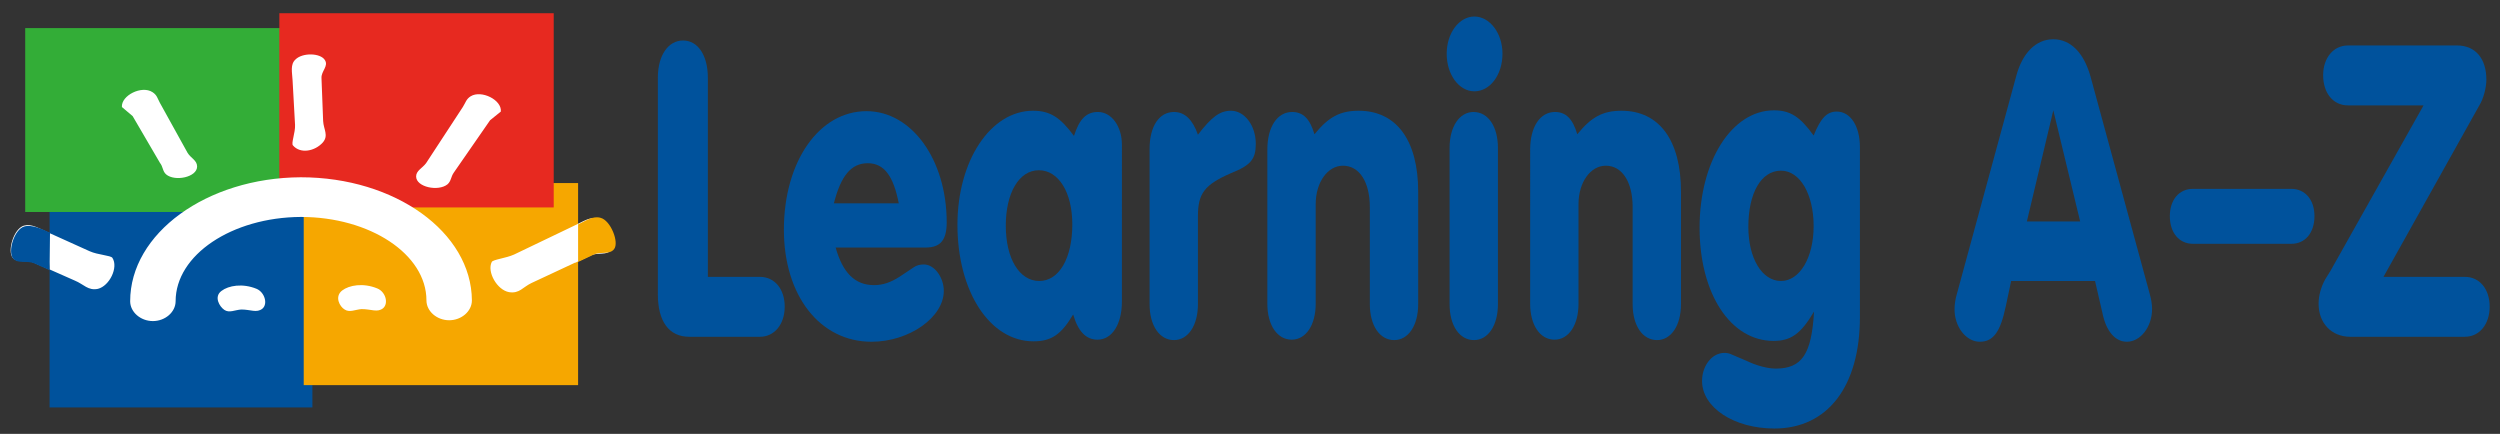 <?xml version="1.0" encoding="utf-8"?>
<!-- Generator: Adobe Illustrator 19.2.1, SVG Export Plug-In . SVG Version: 6.00 Build 0)  -->
<svg version="1.1" id="layer" xmlns="http://www.w3.org/2000/svg" xmlns:xlink="http://www.w3.org/1999/xlink" x="0px" y="0px"
	 viewBox="19 268 605 105" style="enable-background:new 0 0 652 652;" xml:space="preserve">
<rect x="19" y="268" width="605" height="105" fill="#333333" stroke="none"/>
<style type="text/css">
	.st0{fill:#00529C;}
	.st1{fill:#F6A700;}
	.st2{fill:#33AD37;}
	.st3{fill:#E72920;}
	.st4{fill:#FFFFFF;}
	.st5{fill:#F6A900;}
</style>
<rect x="31" y="318.9" class="st0" width="63.6" height="47.7"/>
<rect x="92.5" y="312.3" class="st1" width="66.4" height="48.9"/>
<rect x="25.1" y="274.8" class="st2" width="66.1" height="44.5"/>
<rect x="86.6" y="271.2" class="st3" width="66.4" height="47"/>
<g>
	<path class="st4" d="M89.9,303.2c-0.5-0.5,0.6-3.1,0.5-5l-0.6-10.8c-0.1-1.9-0.6-3.8,0.7-5c1.7-1.7,6-1.6,7.1,0.1
		c1,1.5-0.9,2.7-0.8,4.4l0.4,10.4c0.1,2,1.4,3.5-0.1,5.2C95.2,304.6,91.7,305.3,89.9,303.2 M30.3,324.1l10.4,4.7
		c2,0.9,5.1,1,5.5,1.6c1.5,2.3-0.7,6.8-3.5,7.5c-2.4,0.5-3.4-1.1-5.6-2l-6.1-2.7 M30.9,333.2l-3.8-1.7c-1.8-0.7-3.8,0.2-5-1.1
		c-1.4-1.6,0.2-7.1,2.7-7.8c1.8-0.5,3.5,0.6,5.5,1.5 M158.3,331.5l-10.7,5c-2.1,1-2.9,2.6-5.4,2.2c-2.9-0.5-5.4-4.9-4.2-7.3
		c0.3-0.6,3.4-0.9,5.4-1.8l14.8-7.1 M158.2,322.5c1.9-0.9,3.6-2.1,5.4-1.6c2.5,0.6,4.6,6,3.3,7.6c-1.1,1.4-3.2,0.5-4.9,1.3l-3.8,1.8
		 M59.2,310.2c-0.9-0.8-0.7-1.8-1.5-2.8l-6.6-11.3l-2.6-2.2c-0.2-2.8,4.8-5.3,7.4-3.6c1.1,0.7,1.2,1.5,1.8,2.6l6.7,12.1
		c0.8,1.3,2.3,1.8,2.3,3.3C66.7,310.9,61.3,312,59.2,310.2 M119.7,310.7c0-1.4,1.5-2,2.4-3.2l8.9-13.6c0.7-1.1,0.8-1.9,1.9-2.6
		c2.6-1.6,7.6,0.9,7.3,3.7l-2.6,2.1l-8.8,12.7c-0.7,1-0.6,2-1.5,2.8C125.1,314.4,119.7,313.3,119.7,310.7 M101.8,338.3
		c1.7-1.3,5.1-1.9,8.5-0.5c2,0.8,2.8,3.6,1.4,4.8c-1.4,1.1-2.8,0.2-5.2,0.2c-1.5,0.1-2.9,0.9-4.1,0.1
		C101.2,342.2,99.9,339.8,101.8,338.3 M72.6,338.4c1.7-1.3,5.1-1.9,8.5-0.5c1.9,0.8,2.8,3.6,1.4,4.8c-1.4,1.1-2.8,0.2-5.1,0.2
		c-1.6,0.1-2.9,0.9-4.1,0.1C72.1,342.2,70.7,339.8,72.6,338.4 M50.5,340.9c0,2.6,2.5,4.8,5.5,4.8c3,0,5.5-2.2,5.5-4.8
		c0-11.2,13.6-20.3,30.3-20.4c16.7,0,30.4,9,30.4,20.2c0,2.6,2.5,4.8,5.5,4.8c3,0,5.5-2.2,5.5-4.8c-0.1-16.5-18.6-29.8-41.4-29.8
		C69,311,50.5,324.5,50.5,340.9"/>
	<path class="st5" d="M158.9,322.3c1.9-0.9,3.6-2.1,5.4-1.6c2.5,0.6,4.6,6,3.3,7.6c-1.1,1.4-3.2,0.5-4.9,1.3l-3.8,1.8"/>
	<path class="st0" d="M31,333.4l-3.8-1.7c-1.8-0.7-3.8,0.2-5-1.1c-1.4-1.6,0.2-7.1,2.7-7.8c1.8-0.5,4.2,0.6,6.2,1.5"/>
	<path class="st0" d="M202.9,335c3.6,0,6,3,6,7.2c0,4.3-2.5,7.3-6,7.3h-17.1c-4.9,0-7.6-3.7-7.6-10.3v-52.4c0-5.4,2.5-9,6.1-9
		c3.6,0,6,3.6,6,9V335H202.9z"/>
	<path class="st0" d="M221.2,327.8c1.7,6.2,4.7,9.2,9.3,9.2c2.1,0,4-0.6,6.3-2.1l3.3-2.2c0.7-0.5,1.5-0.7,2.5-0.7
		c2.5,0,4.8,3.1,4.8,6.4c0,6.4-8.4,12.3-17.5,12.3c-12.5,0-21.2-11.2-21.2-27.1c0-16.5,8.5-28.7,20-28.7c10.9,0,19.4,11.7,19.4,26.9
		c0,4.3-1.5,6.1-5.1,6.1H221.2z M236.5,317.2c-1.3-6.7-3.6-9.7-7.5-9.7c-4,0-6.5,3-8.2,9.7H236.5z"/>
	<path class="st0" d="M290.5,341c0,5.5-2.4,9.2-5.9,9.2c-2.8,0-4.7-2-5.9-6.1c-2.9,4.9-5.3,6.5-9.6,6.5c-10.6,0-18.4-12.1-18.4-28.2
		c0-15.5,8-27.6,18.3-27.6c4.1,0,6.6,1.6,9.9,6.1c1.3-4.1,3-5.8,5.8-5.8c3.3,0,5.8,3.5,5.8,7.9V341z M262.4,322.6
		c0,8,3.3,13.4,8.1,13.4c4.8,0,8-5.5,8-13.7c0-7.7-3.3-13.1-8.1-13.1S262.4,314.7,262.4,322.6"/>
	<path class="st0" d="M297.2,304c0-5.4,2.3-8.9,5.9-8.9c2.6,0,4.5,1.8,5.8,5.5c3.3-4.3,5.3-5.8,8-5.8c3.3,0,6,3.6,6,8
		c0,3.7-1.2,5.2-6,7.1c-6.4,2.8-8,4.9-8,10.4v21.3c0,5.2-2.4,8.7-5.8,8.7c-3.5,0-5.9-3.5-5.9-8.7v-1.7V304z"/>
	<path class="st0" d="M325.7,304.2c0-5.5,2.4-9.1,6-9.1c2.6,0,4.3,1.6,5.4,5.4c3.4-4.2,6.2-5.7,10.7-5.7c9.1,0,14.4,7.1,14.4,19.6
		v27.2c0,5.2-2.4,8.7-5.8,8.7c-3.5,0-5.9-3.5-5.9-8.7v-23.5c0-6-2.5-10-6.5-10c-3.7,0-6.6,4-6.6,9.3v24.1c0,5.2-2.4,8.7-5.8,8.7
		c-3.5,0-5.9-3.5-5.9-8.7v-1.7V304.2z"/>
	<path class="st0" d="M382.6,281c0,5.1-3,9.1-6.8,9.1c-3.7,0-6.7-4-6.7-9.1c0-5,3-9,6.7-9C379.5,272,382.6,276,382.6,281
		 M369.8,303.8c0-5.2,2.4-8.7,5.8-8.7c3.5,0,5.9,3.5,5.9,8.7v37.8c0,5.2-2.4,8.7-5.8,8.7c-3.5,0-5.9-3.5-5.9-8.7v-25.3V303.8z"/>
	<path class="st0" d="M389.3,304.2c0-5.5,2.4-9.1,6-9.1c2.6,0,4.3,1.6,5.4,5.4c3.4-4.2,6.2-5.7,10.7-5.7c9.1,0,14.4,7.1,14.4,19.6
		v27.2c0,5.2-2.4,8.7-5.8,8.7c-3.5,0-5.9-3.5-5.9-8.7v-23.5c0-6-2.5-10-6.5-10c-3.7,0-6.6,4-6.6,9.3v24.1c0,5.2-2.4,8.7-5.8,8.7
		c-3.5,0-5.9-3.5-5.9-8.7v-1.7V304.2z"/>
	<path class="st0" d="M441.6,355.3c2.5,1.2,5.2,1.9,7.1,1.9c6.4,0,8.7-3.5,9.3-13.8c-3.2,5.4-5.6,7.1-9.8,7.1
		c-10.4,0-17.9-11.4-17.9-27.4c0-16.1,7.8-28.4,18-28.4c3.9,0,6.3,1.5,9.6,6.1c1.7-4.2,3.2-5.8,5.6-5.8c3.3,0,5.6,3.5,5.6,8.6v41.1
		c0,16.8-7.8,27-20.7,27c-9.8,0-17.5-5.1-17.5-11.5c0-3.7,2.4-6.8,5.4-6.8c0.6,0,1.2,0.1,1.8,0.4L441.6,355.3z M442.1,322.9
		c0,7.6,3.3,13.1,7.9,13.1c4.5,0,7.9-5.6,7.9-13.3c0-7.7-3.3-13.4-7.9-13.4C445.2,309.3,442.1,314.7,442.1,322.9"/>
	<path class="st0" d="M505.7,336l-1.3,6.1c-1.3,6.2-3,8.6-6.3,8.6c-3.3,0-6.1-3.6-6.1-7.8c0-1.3,0.2-2.6,0.6-3.9l14.3-52.5
		c1.5-5.7,4.8-9,9-9c4.2,0,7.4,3.3,9,9l14.3,52.5c0.4,1.4,0.6,2.6,0.6,3.8c0,4.3-2.8,7.9-6.1,7.9c-2.8,0-5-2.5-5.9-6.9L526,336
		H505.7z M515.9,294.7l-6.4,26.9h12.9L515.9,294.7z"/>
	<path class="st0" d="M573.5,313.7c3.3,0,5.6,2.6,5.6,6.6c0,4-2.2,6.7-5.6,6.7h-23.8c-3.3,0-5.6-2.6-5.6-6.7c0-3.9,2.2-6.6,5.6-6.6
		h2.1H573.5z"/>
	<path class="st0" d="M615.5,335c3.6,0,6,3,6,7.2c0,4.3-2.5,7.3-6,7.3h-27.7c-4.6,0-7.7-3.3-7.7-8c0-2,0.6-4.1,1.6-5.9l1.3-2.1
		l22.5-40h-18.3c-3.6,0-6-3-6-7.3c0-4.2,2.5-7.2,6-7.2h26.4c4.4,0,7.1,3.1,7.1,8.3c0,1.9-0.7,4.6-1.7,6.2L595.8,335H615.5z"/>
</g>
</svg>
